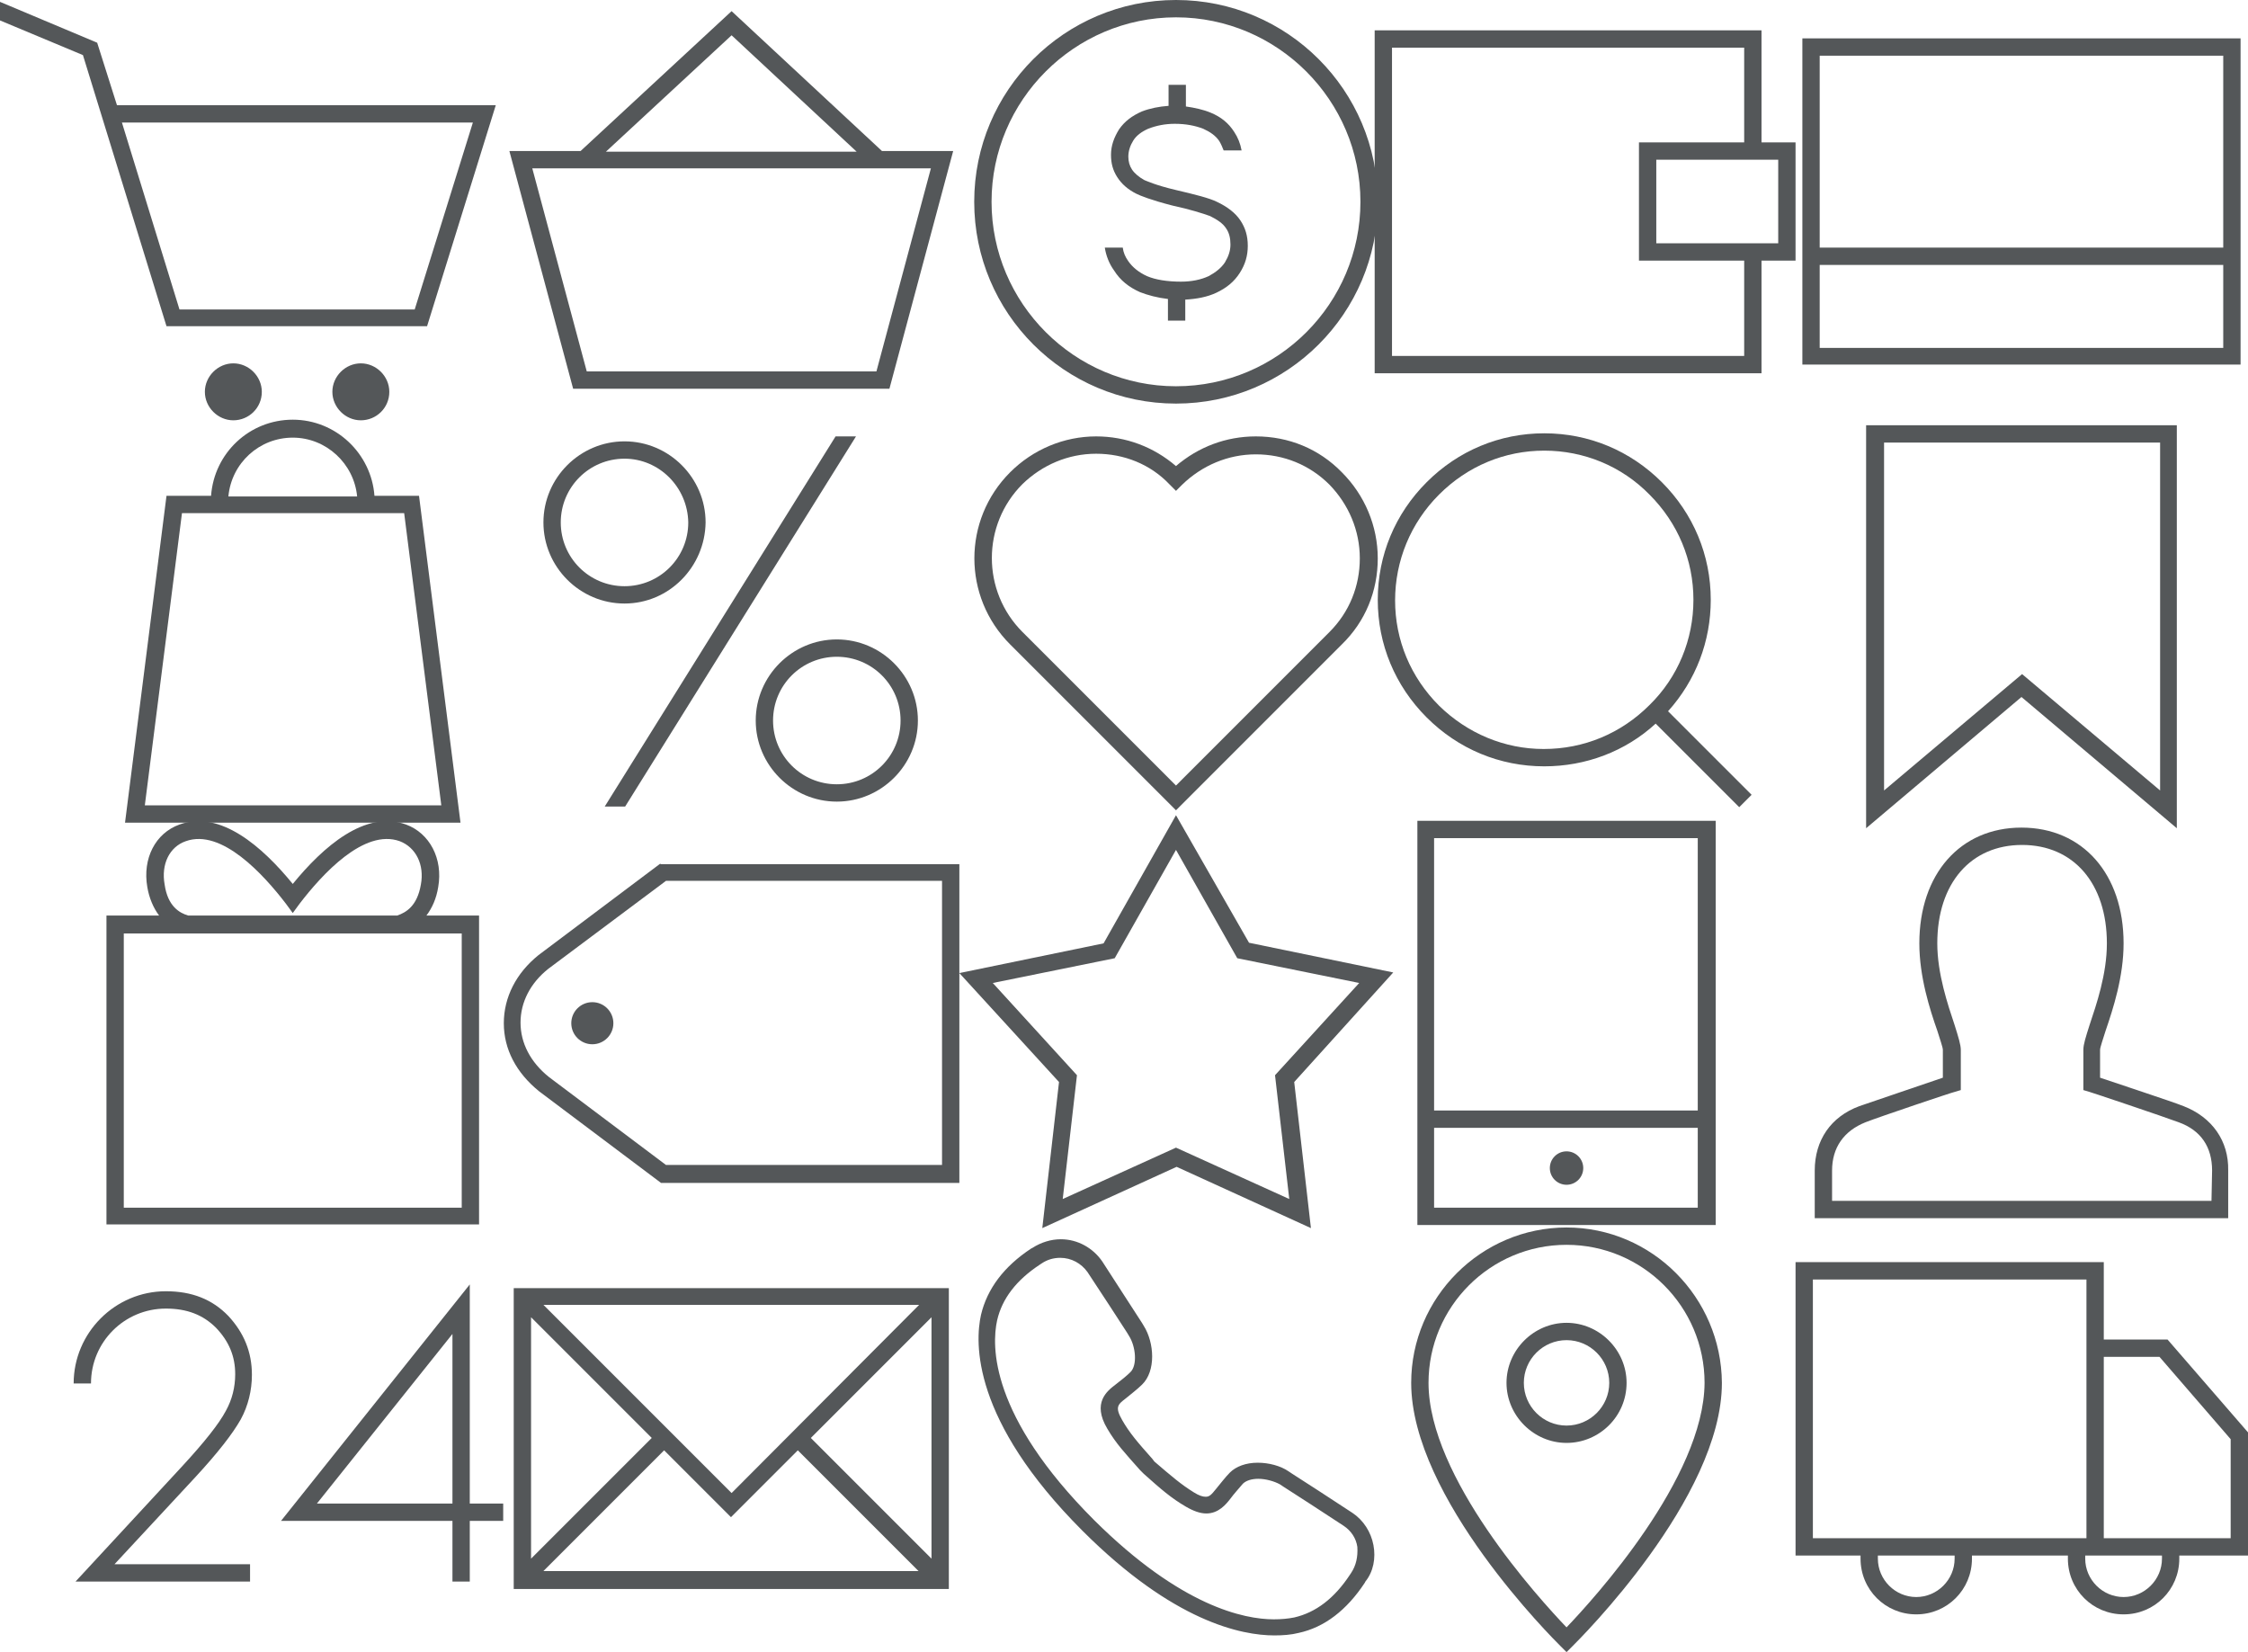 <?xml version="1.0" encoding="utf-8"?>
<!-- Generator: Adobe Illustrator 17.1.0, SVG Export Plug-In . SVG Version: 6.00 Build 0)  -->
<!DOCTYPE svg PUBLIC "-//W3C//DTD SVG 1.1//EN" "http://www.w3.org/Graphics/SVG/1.1/DTD/svg11.dtd">
<svg version="1.1" id="_x30_6_shopping_thin" xmlns="http://www.w3.org/2000/svg" xmlns:xlink="http://www.w3.org/1999/xlink"
	 x="0px" y="0px" viewBox="0 0 363.2 266.9" enable-background="new 0 0 363.2 266.9" xml:space="preserve">
<g id="_x30_1_5_">
	<path fill="#545759" d="M18.9,17C18.8,17,18.8,17,18.9,17L15.7,6.9L0,0.3v3l13.4,5.6l13.5,43.8h42.1L80.1,17H18.9z M67,50H29
		l-9.3-30.2h56.7L67,50z"/>
	<path fill="#545759" d="M37.7,58.7c-2.5,0-4.6,2.1-4.6,4.6c0,2.5,2.1,4.6,4.6,4.6c2.5,0,4.6-2,4.6-4.6
		C42.3,60.8,40.2,58.7,37.7,58.7z"/>
	<path fill="#545759" d="M58.3,58.7c-2.5,0-4.6,2.1-4.6,4.6c0,2.5,2.1,4.6,4.6,4.6c2.5,0,4.6-2,4.6-4.6
		C62.9,60.8,60.8,58.7,58.3,58.7z"/>
</g>
<path id="_x30_2_5_" fill="#545759" d="M118.2,1.8L93.8,24.4H82.3l10.3,38.4h51.1L154,24.4h-11.5L118.2,1.8z M118.2,5.7l20.2,18.8
	H97.9L118.2,5.7z M141.6,60H94.8L86,27.2h64.4L141.6,60z"/>
<g id="_x30_3_5_">
	<path fill="#545759" d="M190,0c-18,0-32.6,14.6-32.6,32.6c0,18,14.6,32.6,32.6,32.6c18,0,32.6-14.6,32.6-32.6
		C222.6,14.6,208,0,190,0z M190,62.4c-16.4,0-29.8-13.4-29.8-29.8c0-16.4,13.4-29.8,29.8-29.8c16.4,0,29.8,13.4,29.8,29.8
		C219.8,49,206.5,62.4,190,62.4z"/>
	<path fill="#545759" d="M196.6,32.6c-1.2-0.6-3.6-1.2-6.6-1.9c-3.4-0.8-4.8-1.5-5.1-1.6c-0.9-0.5-1.6-1.1-2-1.7
		c-0.4-0.6-0.6-1.3-0.6-2.1c0-0.9,0.3-1.8,0.8-2.6c0.5-0.8,1.3-1.4,2.4-1.9c1.3-0.5,2.7-0.8,4.3-0.8c1.8,0,3.3,0.3,4.6,0.8
		c1.1,0.5,2,1.1,2.6,2c0.3,0.5,0.5,1,0.7,1.5h2.9c-0.2-1.1-0.6-2.1-1.2-3c-0.9-1.4-2.1-2.4-3.8-3.1c-1.2-0.5-2.6-0.8-4-1v-3.5h-2.8
		v3.4c-1.5,0.1-3,0.4-4.3,0.9c-1.6,0.7-2.8,1.6-3.7,2.9c-0.8,1.3-1.3,2.6-1.3,4.1c0,1.4,0.3,2.5,1,3.6c0.7,1.1,1.7,2,3.1,2.7
		c0.6,0.3,2.3,1,5.8,1.9c2.8,0.6,5,1.3,6.1,1.7c1.2,0.6,2.1,1.2,2.6,2c0.5,0.7,0.7,1.6,0.7,2.6c0,1-0.3,1.9-0.9,2.9
		c-0.6,0.9-1.5,1.6-2.6,2.2c-1.3,0.6-2.8,0.9-4.5,0.9c-2.2,0-4.1-0.3-5.5-0.9c-1.3-0.6-2.3-1.4-3-2.4c-0.5-0.7-0.8-1.4-0.9-2.2h-2.9
		c0.2,1.3,0.7,2.6,1.5,3.7c1,1.6,2.4,2.7,4.2,3.5c1.3,0.5,2.8,0.9,4.5,1.1v3.5h2.8v-3.4c1.8-0.1,3.5-0.4,5-1.1
		c1.7-0.8,2.9-1.8,3.8-3.2c0.9-1.4,1.3-2.8,1.3-4.4c0-1.6-0.4-2.9-1.2-4.1C199.6,34.4,198.3,33.4,196.6,32.6z"/>
</g>
<path id="_x30_4_5_" fill="#545759" d="M290.1,23h-5.5V4.9h-62.5v55.4h62.5V42.1h5.5V23z M281.8,57.5h-56.9V7.7h56.9V23h-17v19.1h17
	V57.5z M287.3,39.3h-19.7V25.8h19.7V39.3z"/>
<path id="_x30_5_5_" fill="#545759" d="M291.2,6.2v52.7H362V6.2H291.2z M359.2,9V40H294V9H359.2z M294,56.1V42.8h65.2v13.4H294z"/>
<path id="_x30_6_5_" fill="#545759" d="M67.7,80.1h-7.2c-0.5-6.8-6.2-12.3-13.2-12.3c-7,0-12.7,5.4-13.2,12.3h-7.2l-6.7,52.8h54.2
	L67.7,80.1z M47.3,70.7c5.4,0,9.9,4.2,10.4,9.5H36.9C37.4,74.8,41.9,70.7,47.3,70.7z M29.4,82.9h35.9l6,47.2H23.4L29.4,82.9z"/>
<g id="_x30_7_5_">
	<path fill="#545759" d="M100.9,97.5c-7.2,0-13.1-5.9-13.1-13.1c0-7.2,5.9-13.1,13.1-13.1c7.2,0,13.1,5.9,13.1,13.1
		C113.9,91.6,108.1,97.5,100.9,97.5L100.9,97.5z M100.9,74.1c-5.7,0-10.3,4.6-10.3,10.3c0,5.7,4.6,10.3,10.3,10.3
		c5.7,0,10.3-4.6,10.3-10.3C111.1,78.7,106.5,74.1,100.9,74.1L100.9,74.1z"/>
	<path fill="#545759" d="M135.2,129.5c-7.2,0-13.1-5.9-13.1-13.1c0-7.2,5.9-13.1,13.1-13.1c7.2,0,13.1,5.9,13.1,13.1
		C148.3,123.6,142.4,129.5,135.2,129.5L135.2,129.5z M135.2,106.1c-5.7,0-10.3,4.6-10.3,10.3c0,5.7,4.6,10.3,10.3,10.3
		c5.7,0,10.3-4.6,10.3-10.3C145.5,110.7,140.9,106.1,135.2,106.1L135.2,106.1z"/>
	<polygon fill="#545759" points="101,130.3 138.3,70.5 135,70.5 97.7,130.3 	"/>
</g>
<path id="_x30_8_5_" fill="#545759" d="M190,130.9l-26.8-26.8c-7.7-7.7-7.7-20.1,0-27.8c3.7-3.7,8.7-5.8,13.9-5.8
	c4.8,0,9.3,1.7,12.9,4.8c3.6-3.1,8.1-4.8,12.9-4.8c5.3,0,10.2,2,13.9,5.8c3.7,3.7,5.8,8.7,5.8,13.9c0,5.3-2,10.2-5.8,13.9L190,130.9
	L190,130.9z M177.1,73.3c-4.5,0-8.7,1.8-11.9,4.9c-6.6,6.6-6.6,17.3,0,23.9l24.8,24.8l24.8-24.8c3.2-3.2,4.9-7.4,4.9-11.9
	c0-4.5-1.8-8.7-4.9-11.9c-3.2-3.2-7.4-4.9-11.9-4.9c-4.5,0-8.7,1.8-11.9,4.9l-1,1l-1-1C185.9,75,181.6,73.3,177.1,73.3L177.1,73.3z"
	/>
<path id="_x30_9_5_" fill="#545759" d="M283,128.4l-13.5-13.5c4.5-5,6.9-11.3,6.9-18c0-7.2-2.8-13.9-7.9-19
	c-5.1-5.1-11.8-7.9-19-7.9c-7.2,0-13.9,2.8-19,7.9c-5.1,5.1-7.9,11.8-7.9,19c0,7.2,2.8,13.9,7.9,19c5.1,5.1,11.8,7.9,19,7.9
	c6.7,0,13.1-2.4,18-6.9l13.5,13.5L283,128.4z M232.5,114c-4.6-4.6-7.1-10.6-7.1-17c0-6.4,2.5-12.5,7.1-17.1c4.6-4.6,10.6-7.1,17-7.1
	c6.4,0,12.5,2.5,17,7.1c4.6,4.6,7.1,10.6,7.1,17s-2.5,12.5-7.1,17c-4.6,4.6-10.6,7.1-17.1,7.1C243.1,121,237.1,118.5,232.5,114z"/>
<path id="_x31_0_5_" fill="#545759" d="M301.5,68.7v65.1l25.1-21.2l25.1,21.2V68.7H301.5z M349,127.7l-22.3-18.8l-22.3,18.8V71.5
	H349V127.7z"/>
<path id="_x31_1_5_" fill="#545759" d="M68.9,147.9c0.9-1.2,1.6-2.7,1.9-4.6c0.8-4.6-1.4-8.7-5.2-10.1c-6.6-2.4-13.4,3.6-18.3,9.6
	c-4.9-6-11.7-12-18.3-9.6c-3.9,1.4-6,5.5-5.2,10.1c0.3,1.8,1,3.4,1.9,4.6h-8.5v49.9h60.2v-49.9H68.9z M26.6,142.9
	c-0.6-3.3,0.8-6.1,3.4-7c5.8-2.1,12.6,5.4,16.2,10.1l1.1,1.5l1.1-1.5c3.6-4.7,10.4-12.2,16.2-10.1c2.6,1,4,3.8,3.4,7
	c-0.6,3.5-2.4,4.5-3.8,5H30.4C29,147.5,27.1,146.4,26.6,142.9z M74.6,195.1H20v-44.3h54.6V195.1z"/>
<g id="_x31_2_5_">
	<circle fill="#545759" cx="95.7" cy="165.3" r="3.4"/>
	<path fill="#545759" d="M106.7,139.5L87,154.3c-3.6,2.9-5.6,6.8-5.6,11c0,4.2,2,8,5.7,11l19.7,14.8H155v-51.5H106.7z M152.2,188.2
		h-44.6l-18.9-14.2c-3-2.4-4.6-5.5-4.6-8.8c0-3.3,1.6-6.4,4.5-8.7l19-14.2h44.6V188.2z"/>
</g>
<path id="_x31_3_5_" fill="#545759" d="M225.1,157.1l-23.3-4.8L190,131.7l-11.7,20.7l-23.3,4.8l16.1,17.6l-2.7,23.6l21.7-9.9
	l21.7,9.9l-2.7-23.6L225.1,157.1z M190,185.4l-18.3,8.3l2.3-20l-13.6-14.9l19.7-4l9.9-17.5l9.9,17.5l19.7,4l-13.6,14.9l2.3,20
	L190,185.4z"/>
<g id="_x31_4_5_">
	<path fill="#545759" d="M229,132.6v65.3h48.2v-65.3H229z M274.3,195.1h-42.6v-12.9h42.6V195.1z M274.3,179.4h-42.6v-44h42.6V179.4z
		"/>
	<circle fill="#545759" cx="253.1" cy="188.7" r="2.7"/>
</g>
<path id="_x31_5_5_" fill="#545759" d="M352.8,178.7c-2-0.8-10.6-3.6-13.5-4.6v-4.5c0-0.4,0.5-1.8,0.9-3.1c1.2-3.5,2.9-8.7,2.9-14.1
	c0-11.2-6.6-18.7-16.5-18.7c-9.9,0-16.5,7.5-16.5,18.7c0,5.4,1.7,10.7,2.9,14.1c0.4,1.3,0.9,2.7,0.9,3.1v4.5
	c-2.9,1-11.5,3.9-13.5,4.6c-4.6,1.7-7.2,5.5-7.2,10.4l0,7.7H360l0-7.7C360.1,184.3,357.4,180.5,352.8,178.7z M357.3,194H296l0-4.9
	c0-3.7,1.9-6.4,5.4-7.8c2.3-0.9,14.2-4.9,14.4-4.9l1-0.3v-6.5c0-0.8-0.4-2.1-1-4c-1.1-3.3-2.8-8.3-2.8-13.2
	c0-9.7,5.4-15.9,13.7-15.9c8.3,0,13.7,6.2,13.7,15.9c0,5-1.7,9.9-2.8,13.2c-0.6,1.9-1,3.1-1,4v6.5l1,0.3c0.1,0,12,4,14.4,4.9
	c3.6,1.3,5.4,4,5.4,7.8L357.3,194z"/>
<g id="_x31_6_5_">
	<path fill="#545759" d="M75.9,242.9v-35.4l-30.5,38.2h27.7v9.8h2.8v-9.8h5.4v-2.8H75.9z M73.1,242.9H51.2l21.9-27.4V242.9z"/>
	<path fill="#545759" d="M38.9,229.3c1.2-2.2,1.8-4.7,1.8-7.2c0-3.7-1.3-6.8-3.8-9.5c-2.6-2.7-5.9-4-10.1-4
		c-8.2,0-14.9,6.7-14.9,14.9h2.8c0-6.7,5.4-12.1,12.1-12.1c3.4,0,6,1,8.1,3.1c2.1,2.2,3.1,4.6,3.1,7.5c0,2.1-0.5,4.1-1.5,5.9
		c-1.1,2.1-3.5,5.1-7,8.9l-17.3,18.7h28.2v-2.8H18.5l13-14C35.2,234.7,37.6,231.6,38.9,229.3z"/>
</g>
<path id="_x31_7_5_" fill="#545759" d="M83,208.1v48.6h70.3v-48.6H83z M118.2,241.2l-30.4-30.4h60.7L118.2,241.2z M105.3,232.3
	l-19.5,19.5v-39L105.3,232.3z M107.3,234.3l10.8,10.8l10.8-10.8l19.5,19.5H87.8L107.3,234.3z M131,232.3l19.5-19.5v39L131,232.3z"/>
<path id="_x31_8_5_" fill="#545759" d="M221.9,249.6c-0.4-2.1-1.6-4-3.4-5.2c-3.8-2.5-7.2-4.7-9.7-6.3l-0.6-0.4
	c-1.3-0.9-3.2-1.4-5-1.4c-1.9,0-3.5,0.6-4.5,1.6c-0.7,0.7-1.7,2-2.2,2.6c-0.8,1-1.1,1.3-1.7,1.3c-0.5,0-1.1-0.2-1.9-0.7
	c-2.1-1.3-3.6-2.6-6.4-5l-0.3-0.4c-2.4-2.7-3.7-4.2-4.9-6.3c-1.2-2.1-0.7-2.5,0.6-3.5c0.6-0.5,1.9-1.5,2.6-2.2
	c2.3-2.2,2-6.8,0.3-9.5l-0.3-0.5c-1.6-2.5-3.9-6-6.4-9.9c-1.5-2.2-4-3.6-6.7-3.6c-1.6,0-3.2,0.5-4.6,1.4l-0.2,0.1
	c-4.4,2.9-7.1,6.5-8.1,10.7c-1,4.5-1.5,17,16.4,34.9c14.7,14.7,25.7,16.9,31,16.9c0,0,0,0,0,0c1.4,0,2.7-0.1,3.9-0.4
	c4.2-0.9,7.8-3.7,10.7-8.1l0.1-0.2C221.9,253.9,222.3,251.7,221.9,249.6z M218.3,254.1l-0.2,0.3c-2.5,3.8-5.5,6.1-9,6.9
	c-1,0.2-2.1,0.3-3.3,0.3c-4.8,0-15-2.1-29-16c-16.9-16.9-16.6-28.2-15.7-32.3c0.8-3.5,3.1-6.5,6.9-9l0.3-0.2c0.9-0.6,1.9-0.9,3-0.9
	c1.8,0,3.4,0.9,4.4,2.3c2.5,3.8,4.8,7.3,6.4,9.8l0.3,0.5c1.1,1.7,1.4,4.8,0.2,5.9c-0.5,0.5-1.6,1.4-2.4,2c-1.3,1-3.8,2.9-1.3,7.1
	c1.4,2.4,2.9,4,5.3,6.7l0.6,0.6c2.8,2.5,4.4,3.9,6.8,5.3c1.2,0.7,2.3,1.1,3.3,1.1c2,0,3.2-1.5,3.9-2.4c0.5-0.7,1.5-1.8,2-2.4
	c0.5-0.5,1.4-0.8,2.5-0.8c1.2,0,2.6,0.4,3.5,0.9l0.6,0.4c2.5,1.6,5.9,3.8,9.7,6.3c1.2,0.8,2,2,2.2,3.4
	C219.4,251.5,219.1,252.9,218.3,254.1z"/>
<g id="_x31_9_5_">
	<path fill="#545759" d="M253.1,198.3c-13.8,0-25.1,11.3-25.1,25.1c0,18.6,23.1,41.5,24.1,42.5l1,1l1-1c1-1,24.1-23.9,24.1-42.5
		C278.1,209.6,266.9,198.3,253.1,198.3z M253.1,262.9c-4.4-4.6-22.3-24.2-22.3-39.5c0-12.3,10-22.3,22.3-22.3
		c12.3,0,22.3,10,22.3,22.3C275.3,238.8,257.5,258.3,253.1,262.9z"/>
	<path fill="#545759" d="M253.1,213.7c-5.3,0-9.7,4.4-9.7,9.7c0,5.3,4.4,9.7,9.7,9.7c5.3,0,9.7-4.3,9.7-9.7
		C262.8,218.1,258.4,213.7,253.1,213.7z M253.1,230.3c-3.8,0-6.9-3.1-6.9-6.9c0-3.8,3.1-6.9,6.9-6.9c3.8,0,6.9,3.1,6.9,6.9
		C260,227.2,256.9,230.3,253.1,230.3z"/>
</g>
<path id="_x32_0_5_" fill="#545759" d="M363.2,231.4l-13-15h-10.3v-12.5h-49.8v47.4h10.5v0.5c0,5,4,9,9,9c5,0,9-4,9-9v-0.5h15.5v0.5
	c0,5,4,9,9,9c5,0,9-4,9-9v-0.5h11.1V231.4z M292.9,206.7h44.2v41.8h-44.2V206.7z M315.8,251.8c0,3.4-2.8,6.2-6.2,6.2
	c-3.4,0-6.2-2.8-6.2-6.2v-0.5h12.4V251.8z M349.3,251.8c0,3.4-2.8,6.2-6.2,6.2c-3.4,0-6.2-2.8-6.2-6.2v-0.5h12.4V251.8z
	 M360.4,248.5h-20.5v-29.3h9l11.5,13.3V248.5z"/>
</svg>
